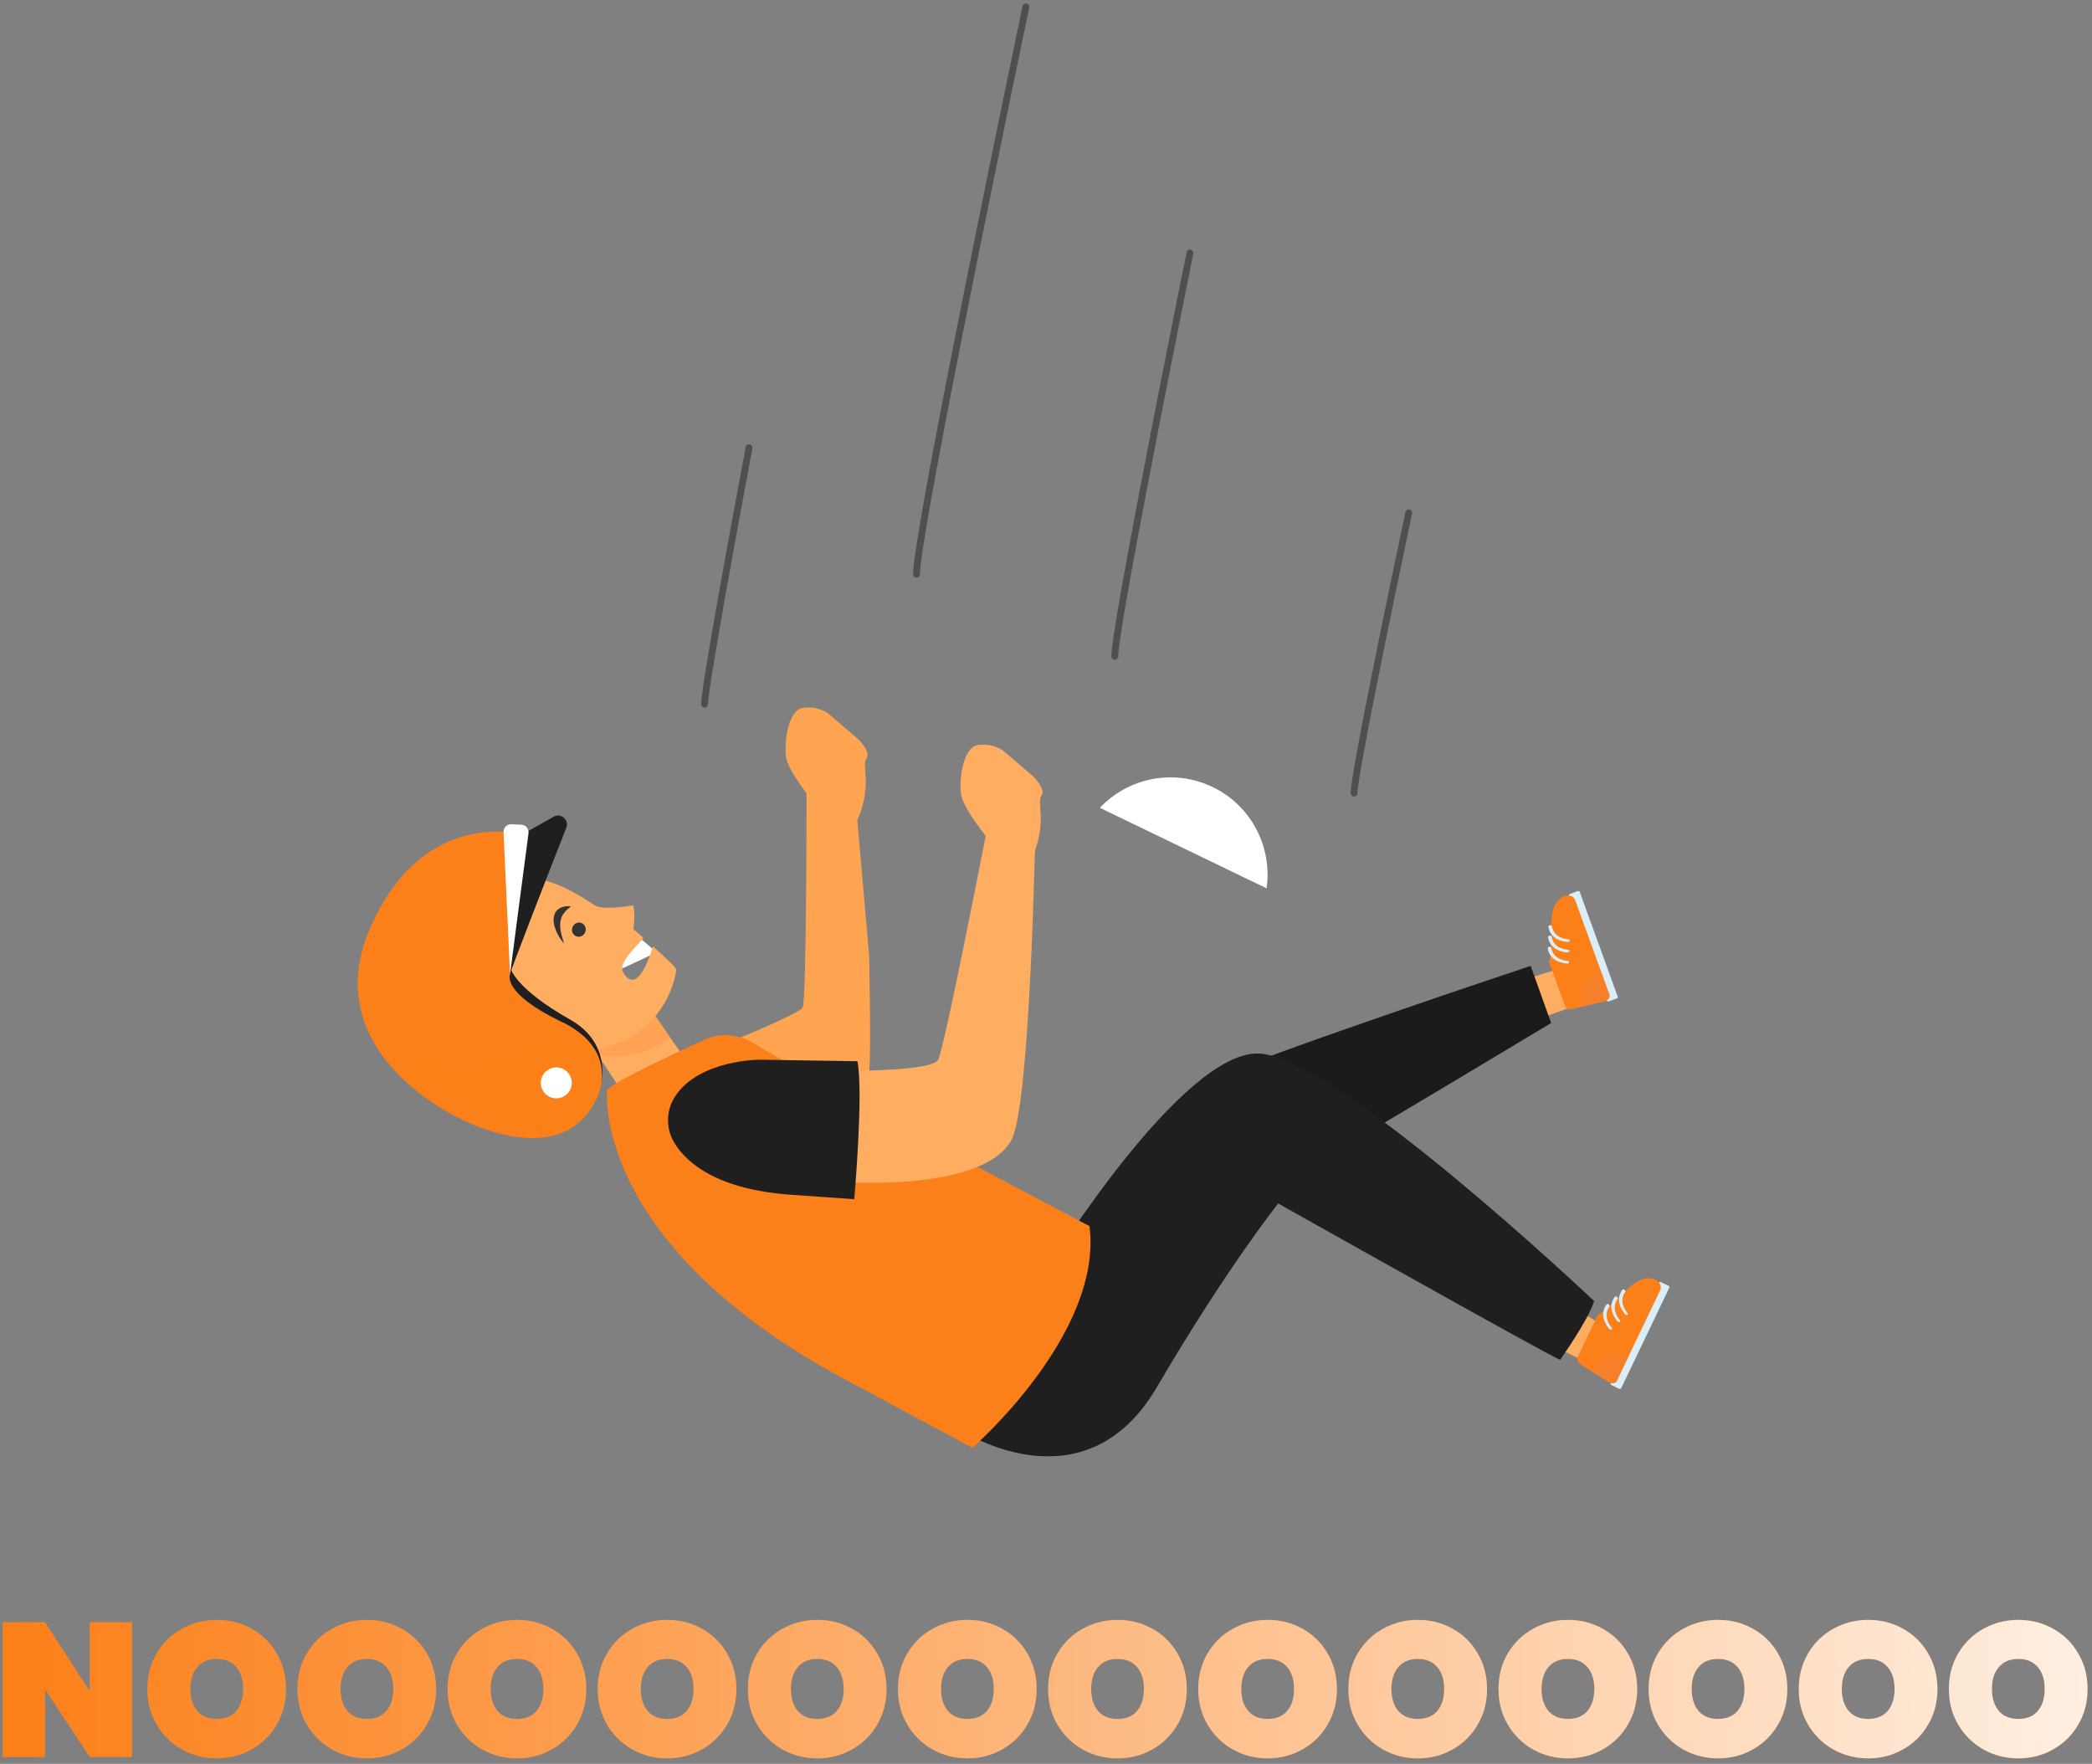 <svg width="306" height="258" viewBox="0 0 306 258" fill="none" xmlns="http://www.w3.org/2000/svg">
<rect x="0" y="0" width="306" height="258" fill="#808080" stroke="none"/>
<path d="M19.313 257H13.127L6.579 247.08V257H0.393V237.272H6.579L13.127 247.359V237.272H19.313V257ZM31.721 257.195C29.863 257.195 28.154 256.759 26.594 255.885C25.052 255.012 23.826 253.805 22.916 252.263C22.006 250.721 21.551 248.984 21.551 247.052C21.551 245.12 22.006 243.384 22.916 241.842C23.826 240.3 25.052 239.102 26.594 238.247C28.154 237.374 29.863 236.938 31.721 236.938C33.579 236.938 35.278 237.374 36.82 238.247C38.362 239.102 39.579 240.3 40.471 241.842C41.381 243.384 41.836 245.12 41.836 247.052C41.836 248.984 41.381 250.721 40.471 252.263C39.579 253.805 38.353 255.012 36.792 255.885C35.251 256.759 33.56 257.195 31.721 257.195ZM31.721 251.427C32.947 251.427 33.895 251.037 34.563 250.257C35.232 249.458 35.566 248.39 35.566 247.052C35.566 245.696 35.232 244.628 34.563 243.848C33.895 243.049 32.947 242.65 31.721 242.65C30.477 242.65 29.52 243.049 28.851 243.848C28.182 244.628 27.848 245.696 27.848 247.052C27.848 248.39 28.182 249.458 28.851 250.257C29.52 251.037 30.477 251.427 31.721 251.427ZM53.681 257.195C51.823 257.195 50.114 256.759 48.554 255.885C47.012 255.012 45.786 253.805 44.876 252.263C43.965 250.721 43.51 248.984 43.51 247.052C43.51 245.12 43.965 243.384 44.876 241.842C45.786 240.3 47.012 239.102 48.554 238.247C50.114 237.374 51.823 236.938 53.681 236.938C55.538 236.938 57.238 237.374 58.78 238.247C60.322 239.102 61.538 240.3 62.43 241.842C63.34 243.384 63.795 245.12 63.795 247.052C63.795 248.984 63.34 250.721 62.43 252.263C61.538 253.805 60.312 255.012 58.752 255.885C57.21 256.759 55.52 257.195 53.681 257.195ZM53.681 251.427C54.907 251.427 55.854 251.037 56.523 250.257C57.192 249.458 57.526 248.39 57.526 247.052C57.526 245.696 57.192 244.628 56.523 243.848C55.854 243.049 54.907 242.65 53.681 242.65C52.436 242.65 51.479 243.049 50.811 243.848C50.142 244.628 49.807 245.696 49.807 247.052C49.807 248.39 50.142 249.458 50.811 250.257C51.479 251.037 52.436 251.427 53.681 251.427ZM75.64 257.195C73.783 257.195 72.073 256.759 70.513 255.885C68.971 255.012 67.745 253.805 66.835 252.263C65.925 250.721 65.47 248.984 65.47 247.052C65.47 245.12 65.925 243.384 66.835 241.842C67.745 240.3 68.971 239.102 70.513 238.247C72.073 237.374 73.783 236.938 75.64 236.938C77.498 236.938 79.198 237.374 80.739 238.247C82.281 239.102 83.498 240.3 84.39 241.842C85.3 243.384 85.755 245.12 85.755 247.052C85.755 248.984 85.3 250.721 84.39 252.263C83.498 253.805 82.272 255.012 80.712 255.885C79.17 256.759 77.479 257.195 75.64 257.195ZM75.64 251.427C76.866 251.427 77.814 251.037 78.482 250.257C79.151 249.458 79.486 248.39 79.486 247.052C79.486 245.696 79.151 244.628 78.482 243.848C77.814 243.049 76.866 242.65 75.64 242.65C74.396 242.65 73.439 243.049 72.77 243.848C72.101 244.628 71.767 245.696 71.767 247.052C71.767 248.39 72.101 249.458 72.77 250.257C73.439 251.037 74.396 251.427 75.64 251.427ZM97.6 257.195C95.742 257.195 94.033 256.759 92.473 255.885C90.931 255.012 89.705 253.805 88.795 252.263C87.884 250.721 87.429 248.984 87.429 247.052C87.429 245.12 87.884 243.384 88.795 241.842C89.705 240.3 90.931 239.102 92.473 238.247C94.033 237.374 95.742 236.938 97.6 236.938C99.457 236.938 101.157 237.374 102.699 238.247C104.241 239.102 105.457 240.3 106.349 241.842C107.259 243.384 107.715 245.12 107.715 247.052C107.715 248.984 107.259 250.721 106.349 252.263C105.457 253.805 104.231 255.012 102.671 255.885C101.129 256.759 99.439 257.195 97.6 257.195ZM97.6 251.427C98.826 251.427 99.773 251.037 100.442 250.257C101.111 249.458 101.445 248.39 101.445 247.052C101.445 245.696 101.111 244.628 100.442 243.848C99.773 243.049 98.826 242.65 97.6 242.65C96.355 242.65 95.398 243.049 94.73 243.848C94.061 244.628 93.727 245.696 93.727 247.052C93.727 248.39 94.061 249.458 94.73 250.257C95.398 251.037 96.355 251.427 97.6 251.427ZM119.559 257.195C117.702 257.195 115.993 256.759 114.432 255.885C112.89 255.012 111.664 253.805 110.754 252.263C109.844 250.721 109.389 248.984 109.389 247.052C109.389 245.12 109.844 243.384 110.754 241.842C111.664 240.3 112.89 239.102 114.432 238.247C115.993 237.374 117.702 236.938 119.559 236.938C121.417 236.938 123.117 237.374 124.658 238.247C126.2 239.102 127.417 240.3 128.309 241.842C129.219 243.384 129.674 245.12 129.674 247.052C129.674 248.984 129.219 250.721 128.309 252.263C127.417 253.805 126.191 255.012 124.631 255.885C123.089 256.759 121.398 257.195 119.559 257.195ZM119.559 251.427C120.785 251.427 121.733 251.037 122.401 250.257C123.07 249.458 123.405 248.39 123.405 247.052C123.405 245.696 123.07 244.628 122.401 243.848C121.733 243.049 120.785 242.65 119.559 242.65C118.315 242.65 117.358 243.049 116.689 243.848C116.02 244.628 115.686 245.696 115.686 247.052C115.686 248.39 116.02 249.458 116.689 250.257C117.358 251.037 118.315 251.427 119.559 251.427ZM141.519 257.195C139.661 257.195 137.952 256.759 136.392 255.885C134.85 255.012 133.624 253.805 132.714 252.263C131.803 250.721 131.348 248.984 131.348 247.052C131.348 245.12 131.803 243.384 132.714 241.842C133.624 240.3 134.85 239.102 136.392 238.247C137.952 237.374 139.661 236.938 141.519 236.938C143.376 236.938 145.076 237.374 146.618 238.247C148.16 239.102 149.377 240.3 150.268 241.842C151.178 243.384 151.634 245.12 151.634 247.052C151.634 248.984 151.178 250.721 150.268 252.263C149.377 253.805 148.151 255.012 146.59 255.885C145.048 256.759 143.358 257.195 141.519 257.195ZM141.519 251.427C142.745 251.427 143.692 251.037 144.361 250.257C145.03 249.458 145.364 248.39 145.364 247.052C145.364 245.696 145.03 244.628 144.361 243.848C143.692 243.049 142.745 242.65 141.519 242.65C140.274 242.65 139.318 243.049 138.649 243.848C137.98 244.628 137.646 245.696 137.646 247.052C137.646 248.39 137.98 249.458 138.649 250.257C139.318 251.037 140.274 251.427 141.519 251.427ZM163.478 257.195C161.621 257.195 159.912 256.759 158.351 255.885C156.809 255.012 155.583 253.805 154.673 252.263C153.763 250.721 153.308 248.984 153.308 247.052C153.308 245.12 153.763 243.384 154.673 241.842C155.583 240.3 156.809 239.102 158.351 238.247C159.912 237.374 161.621 236.938 163.478 236.938C165.336 236.938 167.036 237.374 168.578 238.247C170.119 239.102 171.336 240.3 172.228 241.842C173.138 243.384 173.593 245.12 173.593 247.052C173.593 248.984 173.138 250.721 172.228 252.263C171.336 253.805 170.11 255.012 168.55 255.885C167.008 256.759 165.317 257.195 163.478 257.195ZM163.478 251.427C164.704 251.427 165.652 251.037 166.321 250.257C166.989 249.458 167.324 248.39 167.324 247.052C167.324 245.696 166.989 244.628 166.321 243.848C165.652 243.049 164.704 242.65 163.478 242.65C162.234 242.65 161.277 243.049 160.608 243.848C159.94 244.628 159.605 245.696 159.605 247.052C159.605 248.39 159.94 249.458 160.608 250.257C161.277 251.037 162.234 251.427 163.478 251.427ZM185.438 257.195C183.58 257.195 181.871 256.759 180.311 255.885C178.769 255.012 177.543 253.805 176.633 252.263C175.723 250.721 175.267 248.984 175.267 247.052C175.267 245.12 175.723 243.384 176.633 241.842C177.543 240.3 178.769 239.102 180.311 238.247C181.871 237.374 183.58 236.938 185.438 236.938C187.296 236.938 188.995 237.374 190.537 238.247C192.079 239.102 193.296 240.3 194.187 241.842C195.098 243.384 195.553 245.12 195.553 247.052C195.553 248.984 195.098 250.721 194.187 252.263C193.296 253.805 192.07 255.012 190.509 255.885C188.967 256.759 187.277 257.195 185.438 257.195ZM185.438 251.427C186.664 251.427 187.611 251.037 188.28 250.257C188.949 249.458 189.283 248.39 189.283 247.052C189.283 245.696 188.949 244.628 188.28 243.848C187.611 243.049 186.664 242.65 185.438 242.65C184.193 242.65 183.237 243.049 182.568 243.848C181.899 244.628 181.565 245.696 181.565 247.052C181.565 248.39 181.899 249.458 182.568 250.257C183.237 251.037 184.193 251.427 185.438 251.427ZM207.397 257.195C205.54 257.195 203.831 256.759 202.27 255.885C200.729 255.012 199.503 253.805 198.592 252.263C197.682 250.721 197.227 248.984 197.227 247.052C197.227 245.12 197.682 243.384 198.592 241.842C199.503 240.3 200.729 239.102 202.27 238.247C203.831 237.374 205.54 236.938 207.397 236.938C209.255 236.938 210.955 237.374 212.497 238.247C214.038 239.102 215.255 240.3 216.147 241.842C217.057 243.384 217.512 245.12 217.512 247.052C217.512 248.984 217.057 250.721 216.147 252.263C215.255 253.805 214.029 255.012 212.469 255.885C210.927 256.759 209.237 257.195 207.397 257.195ZM207.397 251.427C208.623 251.427 209.571 251.037 210.24 250.257C210.908 249.458 211.243 248.39 211.243 247.052C211.243 245.696 210.908 244.628 210.24 243.848C209.571 243.049 208.623 242.65 207.397 242.65C206.153 242.65 205.196 243.049 204.527 243.848C203.859 244.628 203.524 245.696 203.524 247.052C203.524 248.39 203.859 249.458 204.527 250.257C205.196 251.037 206.153 251.427 207.397 251.427ZM229.357 257.195C227.499 257.195 225.79 256.759 224.23 255.885C222.688 255.012 221.462 253.805 220.552 252.263C219.642 250.721 219.187 248.984 219.187 247.052C219.187 245.12 219.642 243.384 220.552 241.842C221.462 240.3 222.688 239.102 224.23 238.247C225.79 237.374 227.499 236.938 229.357 236.938C231.215 236.938 232.914 237.374 234.456 238.247C235.998 239.102 237.215 240.3 238.106 241.842C239.017 243.384 239.472 245.12 239.472 247.052C239.472 248.984 239.017 250.721 238.106 252.263C237.215 253.805 235.989 255.012 234.428 255.885C232.887 256.759 231.196 257.195 229.357 257.195ZM229.357 251.427C230.583 251.427 231.53 251.037 232.199 250.257C232.868 249.458 233.202 248.39 233.202 247.052C233.202 245.696 232.868 244.628 232.199 243.848C231.53 243.049 230.583 242.65 229.357 242.65C228.112 242.65 227.156 243.049 226.487 243.848C225.818 244.628 225.484 245.696 225.484 247.052C225.484 248.39 225.818 249.458 226.487 250.257C227.156 251.037 228.112 251.427 229.357 251.427ZM251.317 257.195C249.459 257.195 247.75 256.759 246.19 255.885C244.648 255.012 243.422 253.805 242.511 252.263C241.601 250.721 241.146 248.984 241.146 247.052C241.146 245.12 241.601 243.384 242.511 241.842C243.422 240.3 244.648 239.102 246.19 238.247C247.75 237.374 249.459 236.938 251.317 236.938C253.174 236.938 254.874 237.374 256.416 238.247C257.958 239.102 259.174 240.3 260.066 241.842C260.976 243.384 261.431 245.12 261.431 247.052C261.431 248.984 260.976 250.721 260.066 252.263C259.174 253.805 257.948 255.012 256.388 255.885C254.846 256.759 253.156 257.195 251.317 257.195ZM251.317 251.427C252.543 251.427 253.49 251.037 254.159 250.257C254.827 249.458 255.162 248.39 255.162 247.052C255.162 245.696 254.827 244.628 254.159 243.848C253.49 243.049 252.543 242.65 251.317 242.65C250.072 242.65 249.115 243.049 248.447 243.848C247.778 244.628 247.443 245.696 247.443 247.052C247.443 248.39 247.778 249.458 248.447 250.257C249.115 251.037 250.072 251.427 251.317 251.427ZM273.276 257.195C271.418 257.195 269.709 256.759 268.149 255.885C266.607 255.012 265.381 253.805 264.471 252.263C263.561 250.721 263.106 248.984 263.106 247.052C263.106 245.12 263.561 243.384 264.471 241.842C265.381 240.3 266.607 239.102 268.149 238.247C269.709 237.374 271.418 236.938 273.276 236.938C275.134 236.938 276.833 237.374 278.375 238.247C279.917 239.102 281.134 240.3 282.026 241.842C282.936 243.384 283.391 245.12 283.391 247.052C283.391 248.984 282.936 250.721 282.026 252.263C281.134 253.805 279.908 255.012 278.347 255.885C276.806 256.759 275.115 257.195 273.276 257.195ZM273.276 251.427C274.502 251.427 275.45 251.037 276.118 250.257C276.787 249.458 277.121 248.39 277.121 247.052C277.121 245.696 276.787 244.628 276.118 243.848C275.45 243.049 274.502 242.65 273.276 242.65C272.031 242.65 271.075 243.049 270.406 243.848C269.737 244.628 269.403 245.696 269.403 247.052C269.403 248.39 269.737 249.458 270.406 250.257C271.075 251.037 272.031 251.427 273.276 251.427ZM295.236 257.195C293.378 257.195 291.669 256.759 290.109 255.885C288.567 255.012 287.341 253.805 286.431 252.263C285.52 250.721 285.065 248.984 285.065 247.052C285.065 245.12 285.52 243.384 286.431 241.842C287.341 240.3 288.567 239.102 290.109 238.247C291.669 237.374 293.378 236.938 295.236 236.938C297.093 236.938 298.793 237.374 300.335 238.247C301.877 239.102 303.093 240.3 303.985 241.842C304.895 243.384 305.35 245.12 305.35 247.052C305.35 248.984 304.895 250.721 303.985 252.263C303.093 253.805 301.867 255.012 300.307 255.885C298.765 256.759 297.075 257.195 295.236 257.195ZM295.236 251.427C296.462 251.427 297.409 251.037 298.078 250.257C298.747 249.458 299.081 248.39 299.081 247.052C299.081 245.696 298.747 244.628 298.078 243.848C297.409 243.049 296.462 242.65 295.236 242.65C293.991 242.65 293.034 243.049 292.366 243.848C291.697 244.628 291.363 245.696 291.363 247.052C291.363 248.39 291.697 249.458 292.366 250.257C293.034 251.037 293.991 251.427 295.236 251.427Z" fill="#FC8019"/>
<path d="M19.313 257H13.127L6.579 247.08V257H0.393V237.272H6.579L13.127 247.359V237.272H19.313V257ZM31.721 257.195C29.863 257.195 28.154 256.759 26.594 255.885C25.052 255.012 23.826 253.805 22.916 252.263C22.006 250.721 21.551 248.984 21.551 247.052C21.551 245.12 22.006 243.384 22.916 241.842C23.826 240.3 25.052 239.102 26.594 238.247C28.154 237.374 29.863 236.938 31.721 236.938C33.579 236.938 35.278 237.374 36.82 238.247C38.362 239.102 39.579 240.3 40.471 241.842C41.381 243.384 41.836 245.12 41.836 247.052C41.836 248.984 41.381 250.721 40.471 252.263C39.579 253.805 38.353 255.012 36.792 255.885C35.251 256.759 33.56 257.195 31.721 257.195ZM31.721 251.427C32.947 251.427 33.895 251.037 34.563 250.257C35.232 249.458 35.566 248.39 35.566 247.052C35.566 245.696 35.232 244.628 34.563 243.848C33.895 243.049 32.947 242.65 31.721 242.65C30.477 242.65 29.52 243.049 28.851 243.848C28.182 244.628 27.848 245.696 27.848 247.052C27.848 248.39 28.182 249.458 28.851 250.257C29.52 251.037 30.477 251.427 31.721 251.427ZM53.681 257.195C51.823 257.195 50.114 256.759 48.554 255.885C47.012 255.012 45.786 253.805 44.876 252.263C43.965 250.721 43.51 248.984 43.51 247.052C43.51 245.12 43.965 243.384 44.876 241.842C45.786 240.3 47.012 239.102 48.554 238.247C50.114 237.374 51.823 236.938 53.681 236.938C55.538 236.938 57.238 237.374 58.78 238.247C60.322 239.102 61.538 240.3 62.43 241.842C63.34 243.384 63.795 245.12 63.795 247.052C63.795 248.984 63.34 250.721 62.43 252.263C61.538 253.805 60.312 255.012 58.752 255.885C57.21 256.759 55.52 257.195 53.681 257.195ZM53.681 251.427C54.907 251.427 55.854 251.037 56.523 250.257C57.192 249.458 57.526 248.39 57.526 247.052C57.526 245.696 57.192 244.628 56.523 243.848C55.854 243.049 54.907 242.65 53.681 242.65C52.436 242.65 51.479 243.049 50.811 243.848C50.142 244.628 49.807 245.696 49.807 247.052C49.807 248.39 50.142 249.458 50.811 250.257C51.479 251.037 52.436 251.427 53.681 251.427ZM75.64 257.195C73.783 257.195 72.073 256.759 70.513 255.885C68.971 255.012 67.745 253.805 66.835 252.263C65.925 250.721 65.47 248.984 65.47 247.052C65.47 245.12 65.925 243.384 66.835 241.842C67.745 240.3 68.971 239.102 70.513 238.247C72.073 237.374 73.783 236.938 75.64 236.938C77.498 236.938 79.198 237.374 80.739 238.247C82.281 239.102 83.498 240.3 84.39 241.842C85.3 243.384 85.755 245.12 85.755 247.052C85.755 248.984 85.3 250.721 84.39 252.263C83.498 253.805 82.272 255.012 80.712 255.885C79.17 256.759 77.479 257.195 75.64 257.195ZM75.64 251.427C76.866 251.427 77.814 251.037 78.482 250.257C79.151 249.458 79.486 248.39 79.486 247.052C79.486 245.696 79.151 244.628 78.482 243.848C77.814 243.049 76.866 242.65 75.64 242.65C74.396 242.65 73.439 243.049 72.77 243.848C72.101 244.628 71.767 245.696 71.767 247.052C71.767 248.39 72.101 249.458 72.77 250.257C73.439 251.037 74.396 251.427 75.64 251.427ZM97.6 257.195C95.742 257.195 94.033 256.759 92.473 255.885C90.931 255.012 89.705 253.805 88.795 252.263C87.884 250.721 87.429 248.984 87.429 247.052C87.429 245.12 87.884 243.384 88.795 241.842C89.705 240.3 90.931 239.102 92.473 238.247C94.033 237.374 95.742 236.938 97.6 236.938C99.457 236.938 101.157 237.374 102.699 238.247C104.241 239.102 105.457 240.3 106.349 241.842C107.259 243.384 107.715 245.12 107.715 247.052C107.715 248.984 107.259 250.721 106.349 252.263C105.457 253.805 104.231 255.012 102.671 255.885C101.129 256.759 99.439 257.195 97.6 257.195ZM97.6 251.427C98.826 251.427 99.773 251.037 100.442 250.257C101.111 249.458 101.445 248.39 101.445 247.052C101.445 245.696 101.111 244.628 100.442 243.848C99.773 243.049 98.826 242.65 97.6 242.65C96.355 242.65 95.398 243.049 94.73 243.848C94.061 244.628 93.727 245.696 93.727 247.052C93.727 248.39 94.061 249.458 94.73 250.257C95.398 251.037 96.355 251.427 97.6 251.427ZM119.559 257.195C117.702 257.195 115.993 256.759 114.432 255.885C112.89 255.012 111.664 253.805 110.754 252.263C109.844 250.721 109.389 248.984 109.389 247.052C109.389 245.12 109.844 243.384 110.754 241.842C111.664 240.3 112.89 239.102 114.432 238.247C115.993 237.374 117.702 236.938 119.559 236.938C121.417 236.938 123.117 237.374 124.658 238.247C126.2 239.102 127.417 240.3 128.309 241.842C129.219 243.384 129.674 245.12 129.674 247.052C129.674 248.984 129.219 250.721 128.309 252.263C127.417 253.805 126.191 255.012 124.631 255.885C123.089 256.759 121.398 257.195 119.559 257.195ZM119.559 251.427C120.785 251.427 121.733 251.037 122.401 250.257C123.07 249.458 123.405 248.39 123.405 247.052C123.405 245.696 123.07 244.628 122.401 243.848C121.733 243.049 120.785 242.65 119.559 242.65C118.315 242.65 117.358 243.049 116.689 243.848C116.02 244.628 115.686 245.696 115.686 247.052C115.686 248.39 116.02 249.458 116.689 250.257C117.358 251.037 118.315 251.427 119.559 251.427ZM141.519 257.195C139.661 257.195 137.952 256.759 136.392 255.885C134.85 255.012 133.624 253.805 132.714 252.263C131.803 250.721 131.348 248.984 131.348 247.052C131.348 245.12 131.803 243.384 132.714 241.842C133.624 240.3 134.85 239.102 136.392 238.247C137.952 237.374 139.661 236.938 141.519 236.938C143.376 236.938 145.076 237.374 146.618 238.247C148.16 239.102 149.377 240.3 150.268 241.842C151.178 243.384 151.634 245.12 151.634 247.052C151.634 248.984 151.178 250.721 150.268 252.263C149.377 253.805 148.151 255.012 146.59 255.885C145.048 256.759 143.358 257.195 141.519 257.195ZM141.519 251.427C142.745 251.427 143.692 251.037 144.361 250.257C145.03 249.458 145.364 248.39 145.364 247.052C145.364 245.696 145.03 244.628 144.361 243.848C143.692 243.049 142.745 242.65 141.519 242.65C140.274 242.65 139.318 243.049 138.649 243.848C137.98 244.628 137.646 245.696 137.646 247.052C137.646 248.39 137.98 249.458 138.649 250.257C139.318 251.037 140.274 251.427 141.519 251.427ZM163.478 257.195C161.621 257.195 159.912 256.759 158.351 255.885C156.809 255.012 155.583 253.805 154.673 252.263C153.763 250.721 153.308 248.984 153.308 247.052C153.308 245.12 153.763 243.384 154.673 241.842C155.583 240.3 156.809 239.102 158.351 238.247C159.912 237.374 161.621 236.938 163.478 236.938C165.336 236.938 167.036 237.374 168.578 238.247C170.119 239.102 171.336 240.3 172.228 241.842C173.138 243.384 173.593 245.12 173.593 247.052C173.593 248.984 173.138 250.721 172.228 252.263C171.336 253.805 170.11 255.012 168.55 255.885C167.008 256.759 165.317 257.195 163.478 257.195ZM163.478 251.427C164.704 251.427 165.652 251.037 166.321 250.257C166.989 249.458 167.324 248.39 167.324 247.052C167.324 245.696 166.989 244.628 166.321 243.848C165.652 243.049 164.704 242.65 163.478 242.65C162.234 242.65 161.277 243.049 160.608 243.848C159.94 244.628 159.605 245.696 159.605 247.052C159.605 248.39 159.94 249.458 160.608 250.257C161.277 251.037 162.234 251.427 163.478 251.427ZM185.438 257.195C183.58 257.195 181.871 256.759 180.311 255.885C178.769 255.012 177.543 253.805 176.633 252.263C175.723 250.721 175.267 248.984 175.267 247.052C175.267 245.12 175.723 243.384 176.633 241.842C177.543 240.3 178.769 239.102 180.311 238.247C181.871 237.374 183.58 236.938 185.438 236.938C187.296 236.938 188.995 237.374 190.537 238.247C192.079 239.102 193.296 240.3 194.187 241.842C195.098 243.384 195.553 245.12 195.553 247.052C195.553 248.984 195.098 250.721 194.187 252.263C193.296 253.805 192.07 255.012 190.509 255.885C188.967 256.759 187.277 257.195 185.438 257.195ZM185.438 251.427C186.664 251.427 187.611 251.037 188.28 250.257C188.949 249.458 189.283 248.39 189.283 247.052C189.283 245.696 188.949 244.628 188.28 243.848C187.611 243.049 186.664 242.65 185.438 242.65C184.193 242.65 183.237 243.049 182.568 243.848C181.899 244.628 181.565 245.696 181.565 247.052C181.565 248.39 181.899 249.458 182.568 250.257C183.237 251.037 184.193 251.427 185.438 251.427ZM207.397 257.195C205.54 257.195 203.831 256.759 202.27 255.885C200.729 255.012 199.503 253.805 198.592 252.263C197.682 250.721 197.227 248.984 197.227 247.052C197.227 245.12 197.682 243.384 198.592 241.842C199.503 240.3 200.729 239.102 202.27 238.247C203.831 237.374 205.54 236.938 207.397 236.938C209.255 236.938 210.955 237.374 212.497 238.247C214.038 239.102 215.255 240.3 216.147 241.842C217.057 243.384 217.512 245.12 217.512 247.052C217.512 248.984 217.057 250.721 216.147 252.263C215.255 253.805 214.029 255.012 212.469 255.885C210.927 256.759 209.237 257.195 207.397 257.195ZM207.397 251.427C208.623 251.427 209.571 251.037 210.24 250.257C210.908 249.458 211.243 248.39 211.243 247.052C211.243 245.696 210.908 244.628 210.24 243.848C209.571 243.049 208.623 242.65 207.397 242.65C206.153 242.65 205.196 243.049 204.527 243.848C203.859 244.628 203.524 245.696 203.524 247.052C203.524 248.39 203.859 249.458 204.527 250.257C205.196 251.037 206.153 251.427 207.397 251.427ZM229.357 257.195C227.499 257.195 225.79 256.759 224.23 255.885C222.688 255.012 221.462 253.805 220.552 252.263C219.642 250.721 219.187 248.984 219.187 247.052C219.187 245.12 219.642 243.384 220.552 241.842C221.462 240.3 222.688 239.102 224.23 238.247C225.79 237.374 227.499 236.938 229.357 236.938C231.215 236.938 232.914 237.374 234.456 238.247C235.998 239.102 237.215 240.3 238.106 241.842C239.017 243.384 239.472 245.12 239.472 247.052C239.472 248.984 239.017 250.721 238.106 252.263C237.215 253.805 235.989 255.012 234.428 255.885C232.887 256.759 231.196 257.195 229.357 257.195ZM229.357 251.427C230.583 251.427 231.53 251.037 232.199 250.257C232.868 249.458 233.202 248.39 233.202 247.052C233.202 245.696 232.868 244.628 232.199 243.848C231.53 243.049 230.583 242.65 229.357 242.65C228.112 242.65 227.156 243.049 226.487 243.848C225.818 244.628 225.484 245.696 225.484 247.052C225.484 248.39 225.818 249.458 226.487 250.257C227.156 251.037 228.112 251.427 229.357 251.427ZM251.317 257.195C249.459 257.195 247.75 256.759 246.19 255.885C244.648 255.012 243.422 253.805 242.511 252.263C241.601 250.721 241.146 248.984 241.146 247.052C241.146 245.12 241.601 243.384 242.511 241.842C243.422 240.3 244.648 239.102 246.19 238.247C247.75 237.374 249.459 236.938 251.317 236.938C253.174 236.938 254.874 237.374 256.416 238.247C257.958 239.102 259.174 240.3 260.066 241.842C260.976 243.384 261.431 245.12 261.431 247.052C261.431 248.984 260.976 250.721 260.066 252.263C259.174 253.805 257.948 255.012 256.388 255.885C254.846 256.759 253.156 257.195 251.317 257.195ZM251.317 251.427C252.543 251.427 253.49 251.037 254.159 250.257C254.827 249.458 255.162 248.39 255.162 247.052C255.162 245.696 254.827 244.628 254.159 243.848C253.49 243.049 252.543 242.65 251.317 242.65C250.072 242.65 249.115 243.049 248.447 243.848C247.778 244.628 247.443 245.696 247.443 247.052C247.443 248.39 247.778 249.458 248.447 250.257C249.115 251.037 250.072 251.427 251.317 251.427ZM273.276 257.195C271.418 257.195 269.709 256.759 268.149 255.885C266.607 255.012 265.381 253.805 264.471 252.263C263.561 250.721 263.106 248.984 263.106 247.052C263.106 245.12 263.561 243.384 264.471 241.842C265.381 240.3 266.607 239.102 268.149 238.247C269.709 237.374 271.418 236.938 273.276 236.938C275.134 236.938 276.833 237.374 278.375 238.247C279.917 239.102 281.134 240.3 282.026 241.842C282.936 243.384 283.391 245.12 283.391 247.052C283.391 248.984 282.936 250.721 282.026 252.263C281.134 253.805 279.908 255.012 278.347 255.885C276.806 256.759 275.115 257.195 273.276 257.195ZM273.276 251.427C274.502 251.427 275.45 251.037 276.118 250.257C276.787 249.458 277.121 248.39 277.121 247.052C277.121 245.696 276.787 244.628 276.118 243.848C275.45 243.049 274.502 242.65 273.276 242.65C272.031 242.65 271.075 243.049 270.406 243.848C269.737 244.628 269.403 245.696 269.403 247.052C269.403 248.39 269.737 249.458 270.406 250.257C271.075 251.037 272.031 251.427 273.276 251.427ZM295.236 257.195C293.378 257.195 291.669 256.759 290.109 255.885C288.567 255.012 287.341 253.805 286.431 252.263C285.52 250.721 285.065 248.984 285.065 247.052C285.065 245.12 285.52 243.384 286.431 241.842C287.341 240.3 288.567 239.102 290.109 238.247C291.669 237.374 293.378 236.938 295.236 236.938C297.093 236.938 298.793 237.374 300.335 238.247C301.877 239.102 303.093 240.3 303.985 241.842C304.895 243.384 305.35 245.12 305.35 247.052C305.35 248.984 304.895 250.721 303.985 252.263C303.093 253.805 301.867 255.012 300.307 255.885C298.765 256.759 297.075 257.195 295.236 257.195ZM295.236 251.427C296.462 251.427 297.409 251.037 298.078 250.257C298.747 249.458 299.081 248.39 299.081 247.052C299.081 245.696 298.747 244.628 298.078 243.848C297.409 243.049 296.462 242.65 295.236 242.65C293.991 242.65 293.034 243.049 292.366 243.848C291.697 244.628 291.363 245.696 291.363 247.052C291.363 248.39 291.697 249.458 292.366 250.257C293.034 251.037 293.991 251.427 295.236 251.427Z" fill="url(#paint0_linear_304_4930)"/>
<path d="M93.67 145.282C93.736 145.677 100.685 155.58 100.685 155.58L90.983 159.683L82.786 147.194L88.836 142.97L93.662 145.3L93.67 145.282Z" fill="#FFAD61"/>
<path d="M87.516 154.405C90.433 154.725 94.588 154.513 97.986 151.717C96.022 148.892 93.707 145.514 93.67 145.282L88.827 142.944L82.777 147.169L87.516 154.405Z" fill="#FFA254"/>
<path d="M160.877 118.158L185.266 129.933C186.12 123.968 183.089 117.876 177.381 115.12C171.655 112.356 165.017 113.779 160.877 118.158Z" fill="white"/>
<path d="M212.652 180.693L235.15 194.264L237.638 197.769L233.563 199.982L208.481 187.787L212.652 180.693Z" fill="#FFAD61"/>
<path d="M201.741 149.894L229.09 141.375L233.34 142.075L232.061 146.533L205.782 155.872L201.741 149.894Z" fill="#FFAD61"/>
<path d="M231.081 130.479L236.619 145.756C236.665 145.883 236.607 146.005 236.48 146.051L235.323 146.466C235.196 146.511 235.074 146.453 235.028 146.326L229.49 131.049C229.445 130.923 229.503 130.8 229.629 130.755L230.787 130.34C230.913 130.295 231.036 130.353 231.081 130.479Z" fill="#DAEEF7"/>
<path d="M230.043 147.562L234.619 146.494C235.18 146.353 235.565 145.889 235.422 145.491L230.403 131.661C230.273 131.299 229.909 131.022 229.428 130.99C228.923 130.947 228.259 131.144 227.618 132.088C226.311 133.964 227.354 138.182 226.591 140.72L228.923 147.168C229.064 147.505 229.529 147.665 230.043 147.562Z" fill="#FC8019"/>
<path d="M229.513 140.733C229.498 140.861 229.33 140.962 229.177 140.935C228.483 140.878 226.696 140.56 226.388 138.732C226.367 138.617 226.474 138.517 226.625 138.484C226.758 138.456 226.881 138.514 226.895 138.611C227.2 140.257 228.743 140.52 229.327 140.555C229.448 140.553 229.523 140.648 229.513 140.733Z" fill="#DAEEF7"/>
<path d="M229.561 139.104C229.546 139.232 229.378 139.333 229.226 139.306C228.532 139.248 226.745 138.93 226.436 137.102C226.415 136.987 226.522 136.888 226.674 136.854C226.807 136.827 226.929 136.885 226.944 136.981C227.248 138.627 228.791 138.89 229.375 138.926C229.497 138.923 229.565 139 229.561 139.104Z" fill="#DAEEF7"/>
<path d="M229.606 137.578C229.591 137.706 229.423 137.807 229.271 137.78C228.577 137.723 226.789 137.404 226.481 135.576C226.46 135.462 226.567 135.362 226.718 135.328C226.852 135.301 226.974 135.359 226.989 135.456C227.293 137.101 228.836 137.364 229.42 137.4C229.541 137.397 229.61 137.475 229.606 137.578Z" fill="#DAEEF7"/>
<path opacity="0.3" d="M234.093 141.785C230.945 144.158 231.221 146.181 231.681 147.179L234.636 146.487C235.198 146.347 235.583 145.882 235.44 145.485L234.093 141.785Z" fill="#E87B50"/>
<path d="M171.285 171.769C170.781 169.909 171.141 161.292 176.233 158.365C181.325 155.437 223.894 141.279 223.894 141.279L226.888 149.632C226.888 149.632 195.837 168.313 194.861 168.663C193.884 169.013 171.285 171.769 171.285 171.769Z" fill="#1B1B1B"/>
<path d="M141.53 209.831C141.994 209.885 158.944 220.414 169.208 202.91C179.471 185.406 186.961 176.033 186.961 176.033C186.961 176.033 226.131 198.058 228.196 198.905C228.196 198.905 232.291 193.162 233.18 190.306C233.18 190.306 195.27 154.407 184.072 154.098C172.874 153.789 153.514 185.053 153.514 185.053L141.547 209.839L141.53 209.831Z" fill="#1F1F1F"/>
<path d="M107.852 151.949C107.852 151.949 116.799 148.296 117.397 147.388C118.014 146.473 117.973 113.662 117.973 113.662L125.082 116.328L127.127 139.712C127.127 139.712 127.495 156.89 127.039 156.879C126.582 156.869 120.724 158.167 118.265 158.245C115.806 158.323 109.813 157.389 109.813 157.389L107.852 151.949Z" fill="#FFA552"/>
<path d="M88.791 159.542C88.791 159.542 86.582 181.212 121.965 200.876L142.235 211.771C142.235 211.771 161.368 195.115 159.363 179.345C159.363 179.345 123.001 160.296 110.118 152.52C107.935 151.21 105.261 151.049 102.957 152.112C97.673 154.53 88.805 158.717 88.791 159.542Z" fill="#FC8019"/>
<path d="M77.955 146.952C80.43 146.995 82.328 148.85 82.213 151.076C82.098 153.303 80.001 155.084 77.526 155.041C75.051 154.998 73.153 153.143 73.268 150.917C73.383 148.69 75.481 146.909 77.955 146.952Z" fill="#FFC0BB"/>
<path d="M244.157 188.375L237.144 203.034C237.086 203.155 236.957 203.2 236.836 203.141L235.729 202.607C235.608 202.548 235.563 202.42 235.622 202.299L242.635 187.641C242.693 187.519 242.822 187.475 242.943 187.533L244.05 188.068C244.171 188.126 244.215 188.254 244.157 188.375Z" fill="#DAEEF7"/>
<path d="M231.247 199.611L235.216 202.124C235.71 202.427 236.31 202.375 236.494 201.995L242.839 188.72C243.006 188.374 242.948 187.92 242.634 187.555C242.311 187.164 241.705 186.829 240.582 187.033C238.328 187.417 236.051 191.116 233.706 192.352L230.742 198.535C230.601 198.872 230.805 199.333 231.247 199.611Z" fill="#FC8019"/>
<path d="M235.745 194.445C235.643 194.524 235.453 194.475 235.365 194.347C234.92 193.812 233.894 192.315 234.981 190.813C235.049 190.718 235.195 190.724 235.325 190.809C235.438 190.884 235.482 191.013 235.423 191.091C234.463 192.461 235.357 193.746 235.741 194.187C235.828 194.272 235.813 194.393 235.745 194.445Z" fill="#DAEEF7"/>
<path d="M236.941 193.338C236.839 193.416 236.649 193.368 236.561 193.24C236.116 192.705 235.09 191.207 236.177 189.706C236.245 189.61 236.391 189.617 236.521 189.701C236.634 189.777 236.678 189.905 236.619 189.983C235.659 191.354 236.553 192.639 236.937 193.08C237.024 193.165 237.017 193.268 236.941 193.338Z" fill="#DAEEF7"/>
<path d="M238.061 192.3C237.959 192.379 237.769 192.33 237.681 192.202C237.236 191.667 236.21 190.169 237.297 188.668C237.365 188.572 237.511 188.579 237.641 188.663C237.754 188.739 237.798 188.867 237.739 188.945C236.779 190.316 237.673 191.601 238.057 192.042C238.144 192.127 238.137 192.23 238.061 192.3Z" fill="#DAEEF7"/>
<path opacity="0.3" d="M238.206 198.449C234.306 197.867 233.057 199.482 232.668 200.51L235.233 202.132C235.727 202.435 236.328 202.384 236.511 202.003L238.206 198.449Z" fill="#E87B50"/>
<path d="M93.601 137.208L96.07 139.296C96.07 139.296 87.894 143.154 87.815 143.052C87.736 142.95 86.446 140.984 86.818 140.566C87.199 140.175 90.634 136.948 90.738 136.998C90.841 137.049 93.601 137.208 93.601 137.208Z" fill="white"/>
<path d="M91.015 141.933C90.753 140.346 93.629 137.989 94.108 137.175C93.272 136.431 92.647 135.915 92.647 135.915C92.647 135.915 93.017 133.47 92.581 132.428C92.581 132.428 88.605 133.154 87.205 132.52C85.804 131.887 78.572 125.75 71.012 129.437C63.451 133.124 70.146 140.729 70.146 140.729L77.627 147.455L81.215 153.453C81.215 153.453 86.373 154.919 92.008 151.817C97.644 148.715 98.886 142.873 98.896 141.791C98.901 141.516 97.143 139.899 95.508 138.427C92.94 146.729 91.015 141.933 91.015 141.933Z" fill="#FFAD61"/>
<path d="M84.716 137.013C85.273 136.963 85.704 136.467 85.68 135.9C85.654 135.334 85.184 134.893 84.627 134.944C84.069 134.995 83.638 135.49 83.663 136.057C83.688 136.624 84.166 137.047 84.716 137.013Z" fill="#333333"/>
<path d="M82.52 138.034C82.298 137.387 82.133 136.785 82.023 136.229C81.914 135.673 81.913 135.154 81.997 134.704C82.08 134.254 82.233 133.834 82.526 133.527L82.634 133.393C82.67 133.348 82.706 133.303 82.742 133.258L82.975 133.026C83.148 132.869 83.337 132.75 83.493 132.555C83.175 132.546 82.858 132.537 82.584 132.589C82.327 132.678 82.026 132.706 81.841 132.878C81.371 133.116 81.102 133.566 81.015 134.136C80.899 134.684 81.017 135.346 81.295 136.038C81.529 136.67 81.941 137.37 82.52 138.034Z" fill="#333333"/>
<path d="M74.704 141.714C74.704 141.714 75.458 144.658 83.354 149.111C89.475 152.556 87.941 158.342 87.956 158.222C87.972 158.101 74.802 150.037 74.46 149.552C74.119 149.067 69.72 144.746 69.716 144.403C69.711 144.059 73.8 141.597 73.97 141.423C74.122 141.241 74.704 141.714 74.704 141.714Z" fill="#1F1F1F"/>
<path d="M77.001 122.155C77.001 122.155 61.998 117.535 54.099 135.84C46.2 154.144 67.275 163.594 67.275 163.594C67.275 163.594 81.99 171.594 87.176 160.853C87.176 160.853 91.151 153.813 82.087 149.437C73.317 145.203 74.604 142.54 74.604 142.54L77.001 122.155Z" fill="#FC8019"/>
<path opacity="0.5" d="M54.849 152.753C59.106 159.927 67.266 163.568 67.266 163.568C67.266 163.568 81.981 171.568 87.167 160.827C87.167 160.827 91.033 153.97 82.424 149.579C74.179 157.777 63.985 156.758 54.849 152.753Z" fill="#FC8019"/>
<path d="M82.355 156.349C83.48 156.892 83.954 158.251 83.411 159.376C82.868 160.5 81.509 160.974 80.384 160.431C79.26 159.889 78.786 158.529 79.329 157.405C79.889 156.289 81.231 155.806 82.355 156.349Z" fill="white"/>
<path d="M74.604 142.54C74.672 141.912 80.223 127.72 82.837 121.069C83.276 119.938 82.05 118.855 80.993 119.454L76.569 121.946L74.604 142.54Z" fill="#1F1F1F"/>
<path d="M74.603 142.54C74.688 141.834 76.707 126.343 77.307 121.876C77.384 121.231 76.912 120.662 76.267 120.628L74.806 120.562C74.161 120.528 73.619 121.077 73.653 121.712L74.603 142.54Z" fill="white"/>
<path d="M119.101 117.453C119.101 117.453 115.321 112.94 114.989 110.776C114.658 108.611 115.254 103.876 117.419 103.545C119.583 103.213 121.072 104.307 121.072 104.307L125.522 108.114C125.522 108.114 127.455 109.955 126.735 110.96C126.014 111.964 127.472 114.383 125.775 119.034C124.101 123.585 122.133 119.864 121.388 119.318C120.644 118.771 119.101 117.453 119.101 117.453Z" fill="#FFA552"/>
<path d="M122.126 172.827C122.126 172.827 143.333 174.652 147.892 166.861C150.744 162.014 151.457 120.73 151.457 120.73L144.793 119.088C144.793 119.088 138.268 152.868 137.233 154.989C136.197 157.11 118.219 156.578 118.219 156.578L122.126 172.827Z" fill="#FFAD61"/>
<path d="M98.732 160.398C97.394 162.449 97.375 165.114 98.667 167.209C100.451 170.103 104.831 173.96 115.639 174.753L124.95 175.407C124.95 175.407 126.331 159.806 125.415 155.224L111.138 155.001C111.138 155.001 102.236 154.984 98.732 160.398Z" fill="#1F1F1F"/>
<path d="M144.695 122.892C144.695 122.892 140.915 118.38 140.584 116.216C140.252 114.051 140.848 109.316 143.013 108.984C145.177 108.653 146.666 109.746 146.666 109.746L151.116 113.554C151.116 113.554 153.049 115.395 152.329 116.399C151.608 117.403 153.067 119.823 151.369 124.474C149.696 129.025 147.727 125.304 146.982 124.757C146.238 124.211 144.695 122.892 144.695 122.892Z" fill="#FFAD61"/>
<path d="M103.061 103C103.061 100.6 107.395 77 109.561 65.5" stroke="#1F1F1F" stroke-opacity="0.5" stroke-linecap="round"/>
<path d="M134.061 84C134.061 78.688 144.728 26.453 150.061 1" stroke="#1F1F1F" stroke-opacity="0.5" stroke-linecap="round"/>
<path d="M163.061 96C163.061 92.224 170.395 55.093 174.061 37" stroke="#1F1F1F" stroke-opacity="0.5" stroke-linecap="round"/>
<path d="M198.062 116C198.062 113.376 203.395 87.573 206.062 75" stroke="#1F1F1F" stroke-opacity="0.5" stroke-linecap="round"/>
<defs>
<linearGradient id="paint0_linear_304_4930" x1="349.917" y1="246.898" x2="2.483" y2="246.898" gradientUnits="userSpaceOnUse">
<stop stop-color="white"/>
<stop offset="1" stop-color="white" stop-opacity="0"/>
</linearGradient>
</defs>
</svg>
